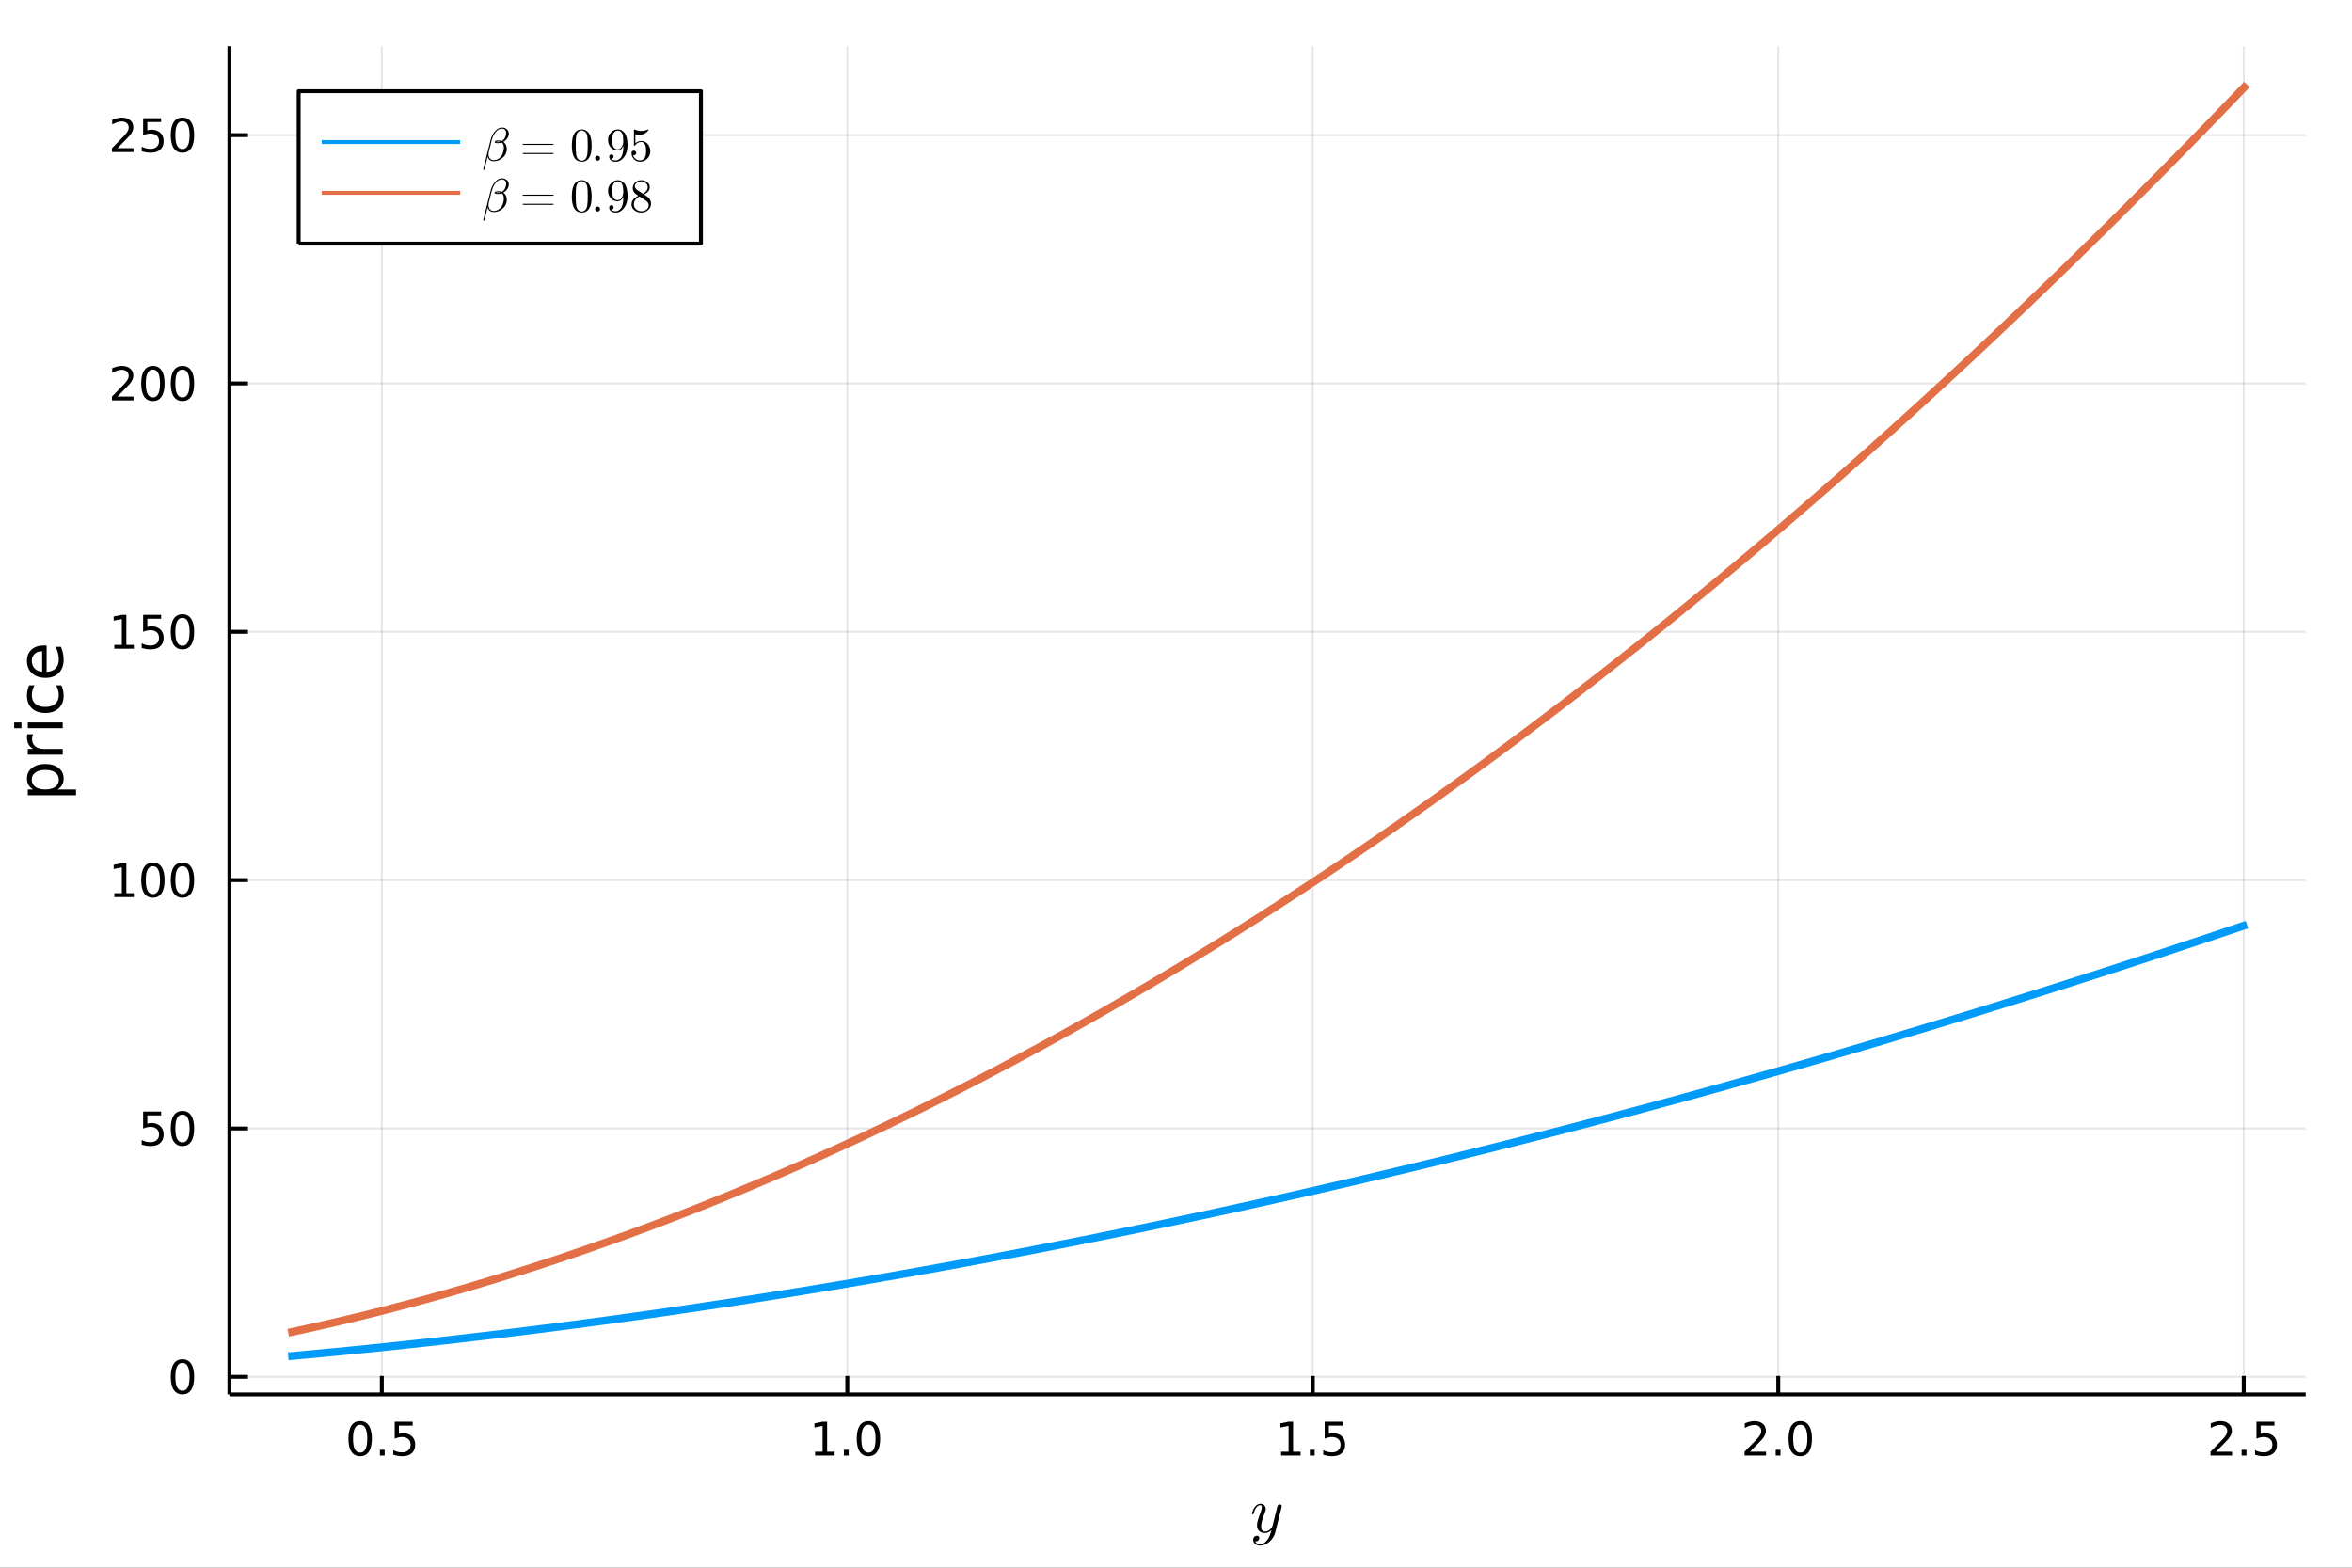 <?xml version="1.0" encoding="utf-8"?>
<svg xmlns="http://www.w3.org/2000/svg" xmlns:xlink="http://www.w3.org/1999/xlink" width="600" height="400" viewBox="0 0 2400 1600">
<rect x="0" y="0" width="2400" height="1600" fill="#333333" stroke="none"/>
<defs>
  <clipPath id="clip450">
    <rect x="0" y="0" width="2400" height="1600"/>
  </clipPath>
</defs>
<path clip-path="url(#clip450)" d="
M0 1600 L2400 1600 L2400 0 L0 0  Z
  " fill="#ffffff" fill-rule="evenodd" fill-opacity="1"/>
<defs>
  <clipPath id="clip451">
    <rect x="480" y="0" width="1681" height="1600"/>
  </clipPath>
</defs>
<defs>
  <clipPath id="clip452">
    <rect x="205" y="47" width="2149" height="1377"/>
  </clipPath>
</defs>
<path clip-path="url(#clip450)" d="
M234.125 1423.18 L2352.76 1423.18 L2352.76 47.244 L234.125 47.244  Z
  " fill="#ffffff" fill-rule="evenodd" fill-opacity="1"/>
<defs>
  <clipPath id="clip453">
    <rect x="234" y="47" width="2120" height="1377"/>
  </clipPath>
</defs>
<polyline clip-path="url(#clip453)" style="stroke:#000000; stroke-linecap:butt; stroke-linejoin:round; stroke-width:2; stroke-opacity:0.1; fill:none" points="
  389.604,1423.18 389.604,47.244 
  "/>
<polyline clip-path="url(#clip453)" style="stroke:#000000; stroke-linecap:butt; stroke-linejoin:round; stroke-width:2; stroke-opacity:0.1; fill:none" points="
  864.587,1423.18 864.587,47.244 
  "/>
<polyline clip-path="url(#clip453)" style="stroke:#000000; stroke-linecap:butt; stroke-linejoin:round; stroke-width:2; stroke-opacity:0.1; fill:none" points="
  1339.57,1423.18 1339.57,47.244 
  "/>
<polyline clip-path="url(#clip453)" style="stroke:#000000; stroke-linecap:butt; stroke-linejoin:round; stroke-width:2; stroke-opacity:0.1; fill:none" points="
  1814.55,1423.18 1814.55,47.244 
  "/>
<polyline clip-path="url(#clip453)" style="stroke:#000000; stroke-linecap:butt; stroke-linejoin:round; stroke-width:2; stroke-opacity:0.1; fill:none" points="
  2289.53,1423.18 2289.53,47.244 
  "/>
<polyline clip-path="url(#clip450)" style="stroke:#000000; stroke-linecap:butt; stroke-linejoin:round; stroke-width:4; stroke-opacity:1; fill:none" points="
  234.125,1423.18 2352.76,1423.18 
  "/>
<polyline clip-path="url(#clip450)" style="stroke:#000000; stroke-linecap:butt; stroke-linejoin:round; stroke-width:4; stroke-opacity:1; fill:none" points="
  389.604,1423.18 389.604,1404.28 
  "/>
<polyline clip-path="url(#clip450)" style="stroke:#000000; stroke-linecap:butt; stroke-linejoin:round; stroke-width:4; stroke-opacity:1; fill:none" points="
  864.587,1423.18 864.587,1404.28 
  "/>
<polyline clip-path="url(#clip450)" style="stroke:#000000; stroke-linecap:butt; stroke-linejoin:round; stroke-width:4; stroke-opacity:1; fill:none" points="
  1339.57,1423.18 1339.57,1404.28 
  "/>
<polyline clip-path="url(#clip450)" style="stroke:#000000; stroke-linecap:butt; stroke-linejoin:round; stroke-width:4; stroke-opacity:1; fill:none" points="
  1814.55,1423.18 1814.55,1404.28 
  "/>
<polyline clip-path="url(#clip450)" style="stroke:#000000; stroke-linecap:butt; stroke-linejoin:round; stroke-width:4; stroke-opacity:1; fill:none" points="
  2289.53,1423.18 2289.53,1404.28 
  "/>
<path clip-path="url(#clip450)" d="M367.486 1454.1 Q363.875 1454.1 362.046 1457.66 Q360.241 1461.2 360.241 1468.33 Q360.241 1475.44 362.046 1479.01 Q363.875 1482.55 367.486 1482.55 Q371.121 1482.55 372.926 1479.01 Q374.755 1475.44 374.755 1468.33 Q374.755 1461.2 372.926 1457.66 Q371.121 1454.1 367.486 1454.1 M367.486 1450.39 Q373.296 1450.39 376.352 1455 Q379.431 1459.58 379.431 1468.33 Q379.431 1477.06 376.352 1481.67 Q373.296 1486.25 367.486 1486.25 Q361.676 1486.25 358.597 1481.67 Q355.542 1477.06 355.542 1468.33 Q355.542 1459.58 358.597 1455 Q361.676 1450.39 367.486 1450.39 Z" fill="#000000" fill-rule="evenodd" fill-opacity="1" /><path clip-path="url(#clip450)" d="M387.648 1479.7 L392.532 1479.7 L392.532 1485.58 L387.648 1485.58 L387.648 1479.7 Z" fill="#000000" fill-rule="evenodd" fill-opacity="1" /><path clip-path="url(#clip450)" d="M402.764 1451.02 L421.12 1451.02 L421.12 1454.96 L407.046 1454.96 L407.046 1463.43 Q408.065 1463.08 409.083 1462.92 Q410.102 1462.73 411.12 1462.73 Q416.907 1462.73 420.287 1465.9 Q423.667 1469.08 423.667 1474.49 Q423.667 1480.07 420.194 1483.17 Q416.722 1486.25 410.403 1486.25 Q408.227 1486.25 405.958 1485.88 Q403.713 1485.51 401.306 1484.77 L401.306 1480.07 Q403.389 1481.2 405.611 1481.76 Q407.833 1482.32 410.31 1482.32 Q414.315 1482.32 416.653 1480.21 Q418.991 1478.1 418.991 1474.49 Q418.991 1470.88 416.653 1468.77 Q414.315 1466.67 410.31 1466.67 Q408.435 1466.67 406.56 1467.08 Q404.708 1467.5 402.764 1468.38 L402.764 1451.02 Z" fill="#000000" fill-rule="evenodd" fill-opacity="1" /><path clip-path="url(#clip450)" d="M831.74 1481.64 L839.378 1481.64 L839.378 1455.28 L831.068 1456.95 L831.068 1452.69 L839.332 1451.02 L844.008 1451.02 L844.008 1481.64 L851.647 1481.64 L851.647 1485.58 L831.74 1485.58 L831.74 1481.64 Z" fill="#000000" fill-rule="evenodd" fill-opacity="1" /><path clip-path="url(#clip450)" d="M861.091 1479.7 L865.975 1479.7 L865.975 1485.58 L861.091 1485.58 L861.091 1479.7 Z" fill="#000000" fill-rule="evenodd" fill-opacity="1" /><path clip-path="url(#clip450)" d="M886.161 1454.1 Q882.549 1454.1 880.721 1457.66 Q878.915 1461.2 878.915 1468.33 Q878.915 1475.44 880.721 1479.01 Q882.549 1482.55 886.161 1482.55 Q889.795 1482.55 891.6 1479.01 Q893.429 1475.44 893.429 1468.33 Q893.429 1461.2 891.6 1457.66 Q889.795 1454.1 886.161 1454.1 M886.161 1450.39 Q891.971 1450.39 895.026 1455 Q898.105 1459.58 898.105 1468.33 Q898.105 1477.06 895.026 1481.67 Q891.971 1486.25 886.161 1486.25 Q880.35 1486.25 877.272 1481.67 Q874.216 1477.06 874.216 1468.33 Q874.216 1459.58 877.272 1455 Q880.35 1450.39 886.161 1450.39 Z" fill="#000000" fill-rule="evenodd" fill-opacity="1" /><path clip-path="url(#clip450)" d="M1307.22 1481.64 L1314.86 1481.64 L1314.86 1455.28 L1306.55 1456.95 L1306.55 1452.69 L1314.81 1451.02 L1319.49 1451.02 L1319.49 1481.64 L1327.13 1481.64 L1327.13 1485.58 L1307.22 1485.58 L1307.22 1481.64 Z" fill="#000000" fill-rule="evenodd" fill-opacity="1" /><path clip-path="url(#clip450)" d="M1336.57 1479.7 L1341.46 1479.7 L1341.46 1485.58 L1336.57 1485.58 L1336.57 1479.7 Z" fill="#000000" fill-rule="evenodd" fill-opacity="1" /><path clip-path="url(#clip450)" d="M1351.69 1451.02 L1370.04 1451.02 L1370.04 1454.96 L1355.97 1454.96 L1355.97 1463.43 Q1356.99 1463.08 1358.01 1462.92 Q1359.02 1462.73 1360.04 1462.73 Q1365.83 1462.73 1369.21 1465.9 Q1372.59 1469.08 1372.59 1474.49 Q1372.59 1480.07 1369.12 1483.17 Q1365.65 1486.25 1359.33 1486.25 Q1357.15 1486.25 1354.88 1485.88 Q1352.64 1485.51 1350.23 1484.77 L1350.23 1480.07 Q1352.31 1481.2 1354.53 1481.76 Q1356.76 1482.32 1359.23 1482.32 Q1363.24 1482.32 1365.58 1480.21 Q1367.91 1478.1 1367.91 1474.49 Q1367.91 1470.88 1365.58 1468.77 Q1363.24 1466.67 1359.23 1466.67 Q1357.36 1466.67 1355.48 1467.08 Q1353.63 1467.5 1351.69 1468.38 L1351.69 1451.02 Z" fill="#000000" fill-rule="evenodd" fill-opacity="1" /><path clip-path="url(#clip450)" d="M1785.79 1481.64 L1802.11 1481.64 L1802.11 1485.58 L1780.16 1485.58 L1780.16 1481.64 Q1782.83 1478.89 1787.41 1474.26 Q1792.02 1469.61 1793.2 1468.27 Q1795.44 1465.74 1796.32 1464.01 Q1797.22 1462.25 1797.22 1460.56 Q1797.22 1457.8 1795.28 1456.07 Q1793.36 1454.33 1790.26 1454.33 Q1788.06 1454.33 1785.6 1455.09 Q1783.17 1455.86 1780.4 1457.41 L1780.4 1452.69 Q1783.22 1451.55 1785.67 1450.97 Q1788.13 1450.39 1790.16 1450.39 Q1795.54 1450.39 1798.73 1453.08 Q1801.92 1455.77 1801.92 1460.26 Q1801.92 1462.39 1801.11 1464.31 Q1800.33 1466.2 1798.22 1468.8 Q1797.64 1469.47 1794.54 1472.69 Q1791.44 1475.88 1785.79 1481.64 Z" fill="#000000" fill-rule="evenodd" fill-opacity="1" /><path clip-path="url(#clip450)" d="M1811.92 1479.7 L1816.81 1479.7 L1816.81 1485.58 L1811.92 1485.58 L1811.92 1479.7 Z" fill="#000000" fill-rule="evenodd" fill-opacity="1" /><path clip-path="url(#clip450)" d="M1836.99 1454.1 Q1833.38 1454.1 1831.55 1457.66 Q1829.75 1461.2 1829.75 1468.33 Q1829.75 1475.44 1831.55 1479.01 Q1833.38 1482.55 1836.99 1482.55 Q1840.63 1482.55 1842.43 1479.01 Q1844.26 1475.44 1844.26 1468.33 Q1844.26 1461.2 1842.43 1457.66 Q1840.63 1454.1 1836.99 1454.1 M1836.99 1450.39 Q1842.8 1450.39 1845.86 1455 Q1848.94 1459.58 1848.94 1468.33 Q1848.94 1477.06 1845.86 1481.67 Q1842.8 1486.25 1836.99 1486.25 Q1831.18 1486.25 1828.1 1481.67 Q1825.05 1477.06 1825.05 1468.33 Q1825.05 1459.58 1828.1 1455 Q1831.18 1450.39 1836.99 1450.39 Z" fill="#000000" fill-rule="evenodd" fill-opacity="1" /><path clip-path="url(#clip450)" d="M2261.27 1481.64 L2277.59 1481.64 L2277.59 1485.58 L2255.64 1485.58 L2255.64 1481.64 Q2258.31 1478.89 2262.89 1474.26 Q2267.5 1469.61 2268.68 1468.27 Q2270.92 1465.74 2271.8 1464.01 Q2272.7 1462.25 2272.7 1460.56 Q2272.7 1457.8 2270.76 1456.07 Q2268.84 1454.33 2265.74 1454.33 Q2263.54 1454.33 2261.08 1455.09 Q2258.65 1455.86 2255.88 1457.41 L2255.88 1452.69 Q2258.7 1451.55 2261.15 1450.97 Q2263.61 1450.39 2265.64 1450.39 Q2271.02 1450.39 2274.21 1453.08 Q2277.4 1455.77 2277.4 1460.26 Q2277.4 1462.39 2276.59 1464.31 Q2275.81 1466.2 2273.7 1468.8 Q2273.12 1469.47 2270.02 1472.69 Q2266.92 1475.88 2261.27 1481.64 Z" fill="#000000" fill-rule="evenodd" fill-opacity="1" /><path clip-path="url(#clip450)" d="M2287.4 1479.7 L2292.29 1479.7 L2292.29 1485.58 L2287.4 1485.58 L2287.4 1479.7 Z" fill="#000000" fill-rule="evenodd" fill-opacity="1" /><path clip-path="url(#clip450)" d="M2302.52 1451.02 L2320.88 1451.02 L2320.88 1454.96 L2306.8 1454.96 L2306.8 1463.43 Q2307.82 1463.08 2308.84 1462.92 Q2309.86 1462.73 2310.88 1462.73 Q2316.66 1462.73 2320.04 1465.9 Q2323.42 1469.08 2323.42 1474.49 Q2323.42 1480.07 2319.95 1483.17 Q2316.48 1486.25 2310.16 1486.25 Q2307.98 1486.25 2305.71 1485.88 Q2303.47 1485.51 2301.06 1484.77 L2301.06 1480.07 Q2303.14 1481.2 2305.37 1481.76 Q2307.59 1482.32 2310.07 1482.32 Q2314.07 1482.32 2316.41 1480.21 Q2318.75 1478.1 2318.75 1474.49 Q2318.75 1470.88 2316.41 1468.77 Q2314.07 1466.67 2310.07 1466.67 Q2308.19 1466.67 2306.32 1467.08 Q2304.46 1467.5 2302.52 1468.38 L2302.52 1451.02 Z" fill="#000000" fill-rule="evenodd" fill-opacity="1" /><path clip-path="url(#clip450)" d="M1307.88 1537.27 Q1307.88 1537.72 1307.59 1538.79 L1301.28 1563.97 Q1299.89 1569.57 1295.38 1573.5 Q1290.91 1577.43 1285.82 1577.43 Q1282.76 1577.43 1280.79 1575.79 Q1278.83 1574.18 1278.83 1571.7 Q1278.83 1569.51 1279.99 1568.45 Q1281.15 1567.42 1282.53 1567.42 Q1282.98 1567.42 1283.47 1567.55 Q1283.95 1567.67 1284.46 1568.22 Q1284.98 1568.77 1284.98 1569.7 Q1284.98 1571.22 1283.66 1572.41 Q1283.02 1572.96 1282.4 1573.08 Q1281.82 1573.21 1280.83 1573.21 Q1281.21 1574.12 1281.92 1574.73 Q1282.63 1575.34 1283.43 1575.56 Q1284.24 1575.82 1284.75 1575.89 Q1285.3 1575.98 1285.82 1575.98 Q1289.94 1575.98 1293.1 1571.83 Q1294.03 1570.57 1294.71 1569.32 Q1295.41 1568.09 1295.93 1566.58 Q1296.45 1565.1 1296.67 1564.29 Q1296.93 1563.49 1297.38 1561.65 Q1294.38 1564.65 1290.71 1564.65 Q1289.17 1564.65 1287.78 1564.23 Q1286.43 1563.81 1285.24 1562.94 Q1284.05 1562.04 1283.34 1560.46 Q1282.66 1558.88 1282.66 1556.79 Q1282.66 1554.57 1283.53 1551.54 Q1284.4 1548.51 1286.49 1542.94 Q1287.62 1539.82 1287.62 1538.3 Q1287.62 1537.56 1287.46 1537.11 Q1287.3 1536.63 1286.98 1536.47 Q1286.65 1536.27 1286.46 1536.24 Q1286.3 1536.21 1285.98 1536.21 Q1284.08 1536.21 1282.31 1538.14 Q1280.54 1540.07 1279.31 1544.39 Q1279.05 1545.19 1278.89 1545.39 Q1278.73 1545.58 1278.25 1545.58 Q1277.44 1545.55 1277.44 1544.9 Q1277.44 1544.65 1277.73 1543.65 Q1278.02 1542.62 1278.7 1541.1 Q1279.41 1539.56 1280.37 1538.17 Q1281.34 1536.76 1282.85 1535.76 Q1284.4 1534.76 1286.17 1534.76 Q1288.59 1534.76 1290.07 1536.34 Q1291.58 1537.88 1291.58 1540.17 Q1291.58 1541.1 1291.32 1541.94 Q1291.1 1542.75 1290.26 1544.9 Q1286.88 1553.6 1286.88 1557.85 Q1286.88 1558.88 1287.04 1559.75 Q1287.23 1560.59 1287.65 1561.43 Q1288.07 1562.23 1288.91 1562.71 Q1289.78 1563.17 1290.97 1563.17 Q1292.48 1563.17 1293.9 1562.46 Q1295.35 1561.72 1296.25 1560.72 Q1297.19 1559.72 1297.73 1558.88 Q1298.31 1558.01 1298.44 1557.56 L1301.4 1545.71 L1302.73 1540.43 Q1303.34 1537.56 1303.63 1536.85 Q1304.01 1536.18 1304.69 1535.82 Q1305.37 1535.47 1305.95 1535.47 Q1306.75 1535.47 1307.3 1535.95 Q1307.88 1536.43 1307.88 1537.27 Z" fill="#000000" fill-rule="evenodd" fill-opacity="1" /><polyline clip-path="url(#clip453)" style="stroke:#000000; stroke-linecap:butt; stroke-linejoin:round; stroke-width:2; stroke-opacity:0.1; fill:none" points="
  234.125,1405.18 2352.76,1405.18 
  "/>
<polyline clip-path="url(#clip453)" style="stroke:#000000; stroke-linecap:butt; stroke-linejoin:round; stroke-width:2; stroke-opacity:0.1; fill:none" points="
  234.125,1151.73 2352.76,1151.73 
  "/>
<polyline clip-path="url(#clip453)" style="stroke:#000000; stroke-linecap:butt; stroke-linejoin:round; stroke-width:2; stroke-opacity:0.1; fill:none" points="
  234.125,898.274 2352.76,898.274 
  "/>
<polyline clip-path="url(#clip453)" style="stroke:#000000; stroke-linecap:butt; stroke-linejoin:round; stroke-width:2; stroke-opacity:0.1; fill:none" points="
  234.125,644.822 2352.76,644.822 
  "/>
<polyline clip-path="url(#clip453)" style="stroke:#000000; stroke-linecap:butt; stroke-linejoin:round; stroke-width:2; stroke-opacity:0.1; fill:none" points="
  234.125,391.37 2352.76,391.37 
  "/>
<polyline clip-path="url(#clip453)" style="stroke:#000000; stroke-linecap:butt; stroke-linejoin:round; stroke-width:2; stroke-opacity:0.1; fill:none" points="
  234.125,137.918 2352.76,137.918 
  "/>
<polyline clip-path="url(#clip450)" style="stroke:#000000; stroke-linecap:butt; stroke-linejoin:round; stroke-width:4; stroke-opacity:1; fill:none" points="
  234.125,1423.18 234.125,47.244 
  "/>
<polyline clip-path="url(#clip450)" style="stroke:#000000; stroke-linecap:butt; stroke-linejoin:round; stroke-width:4; stroke-opacity:1; fill:none" points="
  234.125,1405.18 253.023,1405.18 
  "/>
<polyline clip-path="url(#clip450)" style="stroke:#000000; stroke-linecap:butt; stroke-linejoin:round; stroke-width:4; stroke-opacity:1; fill:none" points="
  234.125,1151.73 253.023,1151.73 
  "/>
<polyline clip-path="url(#clip450)" style="stroke:#000000; stroke-linecap:butt; stroke-linejoin:round; stroke-width:4; stroke-opacity:1; fill:none" points="
  234.125,898.274 253.023,898.274 
  "/>
<polyline clip-path="url(#clip450)" style="stroke:#000000; stroke-linecap:butt; stroke-linejoin:round; stroke-width:4; stroke-opacity:1; fill:none" points="
  234.125,644.822 253.023,644.822 
  "/>
<polyline clip-path="url(#clip450)" style="stroke:#000000; stroke-linecap:butt; stroke-linejoin:round; stroke-width:4; stroke-opacity:1; fill:none" points="
  234.125,391.37 253.023,391.37 
  "/>
<polyline clip-path="url(#clip450)" style="stroke:#000000; stroke-linecap:butt; stroke-linejoin:round; stroke-width:4; stroke-opacity:1; fill:none" points="
  234.125,137.918 253.023,137.918 
  "/>
<path clip-path="url(#clip450)" d="M186.181 1390.98 Q182.57 1390.98 180.741 1394.54 Q178.936 1398.08 178.936 1405.21 Q178.936 1412.32 180.741 1415.88 Q182.57 1419.43 186.181 1419.43 Q189.815 1419.43 191.621 1415.88 Q193.45 1412.32 193.45 1405.21 Q193.45 1398.08 191.621 1394.54 Q189.815 1390.98 186.181 1390.98 M186.181 1387.27 Q191.991 1387.27 195.047 1391.88 Q198.125 1396.46 198.125 1405.21 Q198.125 1413.94 195.047 1418.55 Q191.991 1423.13 186.181 1423.13 Q180.371 1423.13 177.292 1418.55 Q174.237 1413.94 174.237 1405.21 Q174.237 1396.46 177.292 1391.88 Q180.371 1387.27 186.181 1387.27 Z" fill="#000000" fill-rule="evenodd" fill-opacity="1" /><path clip-path="url(#clip450)" d="M146.066 1134.45 L164.422 1134.45 L164.422 1138.38 L150.348 1138.38 L150.348 1146.85 Q151.366 1146.51 152.385 1146.34 Q153.403 1146.16 154.422 1146.16 Q160.209 1146.16 163.589 1149.33 Q166.968 1152.5 166.968 1157.92 Q166.968 1163.5 163.496 1166.6 Q160.024 1169.68 153.704 1169.68 Q151.528 1169.68 149.26 1169.31 Q147.015 1168.94 144.607 1168.2 L144.607 1163.5 Q146.691 1164.63 148.913 1165.19 Q151.135 1165.74 153.612 1165.74 Q157.616 1165.74 159.954 1163.64 Q162.292 1161.53 162.292 1157.92 Q162.292 1154.31 159.954 1152.2 Q157.616 1150.09 153.612 1150.09 Q151.737 1150.09 149.862 1150.51 Q148.01 1150.93 146.066 1151.81 L146.066 1134.45 Z" fill="#000000" fill-rule="evenodd" fill-opacity="1" /><path clip-path="url(#clip450)" d="M186.181 1137.52 Q182.57 1137.52 180.741 1141.09 Q178.936 1144.63 178.936 1151.76 Q178.936 1158.87 180.741 1162.43 Q182.57 1165.97 186.181 1165.97 Q189.815 1165.97 191.621 1162.43 Q193.45 1158.87 193.45 1151.76 Q193.45 1144.63 191.621 1141.09 Q189.815 1137.52 186.181 1137.52 M186.181 1133.82 Q191.991 1133.82 195.047 1138.43 Q198.125 1143.01 198.125 1151.76 Q198.125 1160.49 195.047 1165.09 Q191.991 1169.68 186.181 1169.68 Q180.371 1169.68 177.292 1165.09 Q174.237 1160.49 174.237 1151.76 Q174.237 1143.01 177.292 1138.43 Q180.371 1133.82 186.181 1133.82 Z" fill="#000000" fill-rule="evenodd" fill-opacity="1" /><path clip-path="url(#clip450)" d="M116.668 911.619 L124.306 911.619 L124.306 885.253 L115.996 886.92 L115.996 882.661 L124.26 880.994 L128.936 880.994 L128.936 911.619 L136.575 911.619 L136.575 915.554 L116.668 915.554 L116.668 911.619 Z" fill="#000000" fill-rule="evenodd" fill-opacity="1" /><path clip-path="url(#clip450)" d="M156.019 884.073 Q152.408 884.073 150.579 887.637 Q148.774 891.179 148.774 898.309 Q148.774 905.415 150.579 908.98 Q152.408 912.521 156.019 912.521 Q159.653 912.521 161.459 908.98 Q163.288 905.415 163.288 898.309 Q163.288 891.179 161.459 887.637 Q159.653 884.073 156.019 884.073 M156.019 880.369 Q161.829 880.369 164.885 884.975 Q167.964 889.559 167.964 898.309 Q167.964 907.035 164.885 911.642 Q161.829 916.225 156.019 916.225 Q150.209 916.225 147.13 911.642 Q144.075 907.035 144.075 898.309 Q144.075 889.559 147.13 884.975 Q150.209 880.369 156.019 880.369 Z" fill="#000000" fill-rule="evenodd" fill-opacity="1" /><path clip-path="url(#clip450)" d="M186.181 884.073 Q182.57 884.073 180.741 887.637 Q178.936 891.179 178.936 898.309 Q178.936 905.415 180.741 908.98 Q182.57 912.521 186.181 912.521 Q189.815 912.521 191.621 908.98 Q193.45 905.415 193.45 898.309 Q193.45 891.179 191.621 887.637 Q189.815 884.073 186.181 884.073 M186.181 880.369 Q191.991 880.369 195.047 884.975 Q198.125 889.559 198.125 898.309 Q198.125 907.035 195.047 911.642 Q191.991 916.225 186.181 916.225 Q180.371 916.225 177.292 911.642 Q174.237 907.035 174.237 898.309 Q174.237 889.559 177.292 884.975 Q180.371 880.369 186.181 880.369 Z" fill="#000000" fill-rule="evenodd" fill-opacity="1" /><path clip-path="url(#clip450)" d="M116.668 658.167 L124.306 658.167 L124.306 631.801 L115.996 633.468 L115.996 629.209 L124.26 627.542 L128.936 627.542 L128.936 658.167 L136.575 658.167 L136.575 662.102 L116.668 662.102 L116.668 658.167 Z" fill="#000000" fill-rule="evenodd" fill-opacity="1" /><path clip-path="url(#clip450)" d="M146.066 627.542 L164.422 627.542 L164.422 631.477 L150.348 631.477 L150.348 639.949 Q151.366 639.602 152.385 639.44 Q153.403 639.255 154.422 639.255 Q160.209 639.255 163.589 642.426 Q166.968 645.597 166.968 651.014 Q166.968 656.593 163.496 659.694 Q160.024 662.773 153.704 662.773 Q151.528 662.773 149.26 662.403 Q147.015 662.032 144.607 661.292 L144.607 656.593 Q146.691 657.727 148.913 658.282 Q151.135 658.838 153.612 658.838 Q157.616 658.838 159.954 656.732 Q162.292 654.625 162.292 651.014 Q162.292 647.403 159.954 645.296 Q157.616 643.19 153.612 643.19 Q151.737 643.19 149.862 643.607 Q148.01 644.023 146.066 644.903 L146.066 627.542 Z" fill="#000000" fill-rule="evenodd" fill-opacity="1" /><path clip-path="url(#clip450)" d="M186.181 630.621 Q182.57 630.621 180.741 634.185 Q178.936 637.727 178.936 644.857 Q178.936 651.963 180.741 655.528 Q182.57 659.069 186.181 659.069 Q189.815 659.069 191.621 655.528 Q193.45 651.963 193.45 644.857 Q193.45 637.727 191.621 634.185 Q189.815 630.621 186.181 630.621 M186.181 626.917 Q191.991 626.917 195.047 631.523 Q198.125 636.107 198.125 644.857 Q198.125 653.583 195.047 658.19 Q191.991 662.773 186.181 662.773 Q180.371 662.773 177.292 658.19 Q174.237 653.583 174.237 644.857 Q174.237 636.107 177.292 631.523 Q180.371 626.917 186.181 626.917 Z" fill="#000000" fill-rule="evenodd" fill-opacity="1" /><path clip-path="url(#clip450)" d="M119.885 404.715 L136.204 404.715 L136.204 408.65 L114.26 408.65 L114.26 404.715 Q116.922 401.96 121.505 397.331 Q126.112 392.678 127.292 391.335 Q129.538 388.812 130.417 387.076 Q131.32 385.317 131.32 383.627 Q131.32 380.872 129.376 379.136 Q127.455 377.4 124.353 377.4 Q122.154 377.4 119.7 378.164 Q117.269 378.928 114.492 380.479 L114.492 375.757 Q117.316 374.622 119.769 374.044 Q122.223 373.465 124.26 373.465 Q129.63 373.465 132.825 376.15 Q136.019 378.835 136.019 383.326 Q136.019 385.456 135.209 387.377 Q134.422 389.275 132.316 391.868 Q131.737 392.539 128.635 395.756 Q125.533 398.951 119.885 404.715 Z" fill="#000000" fill-rule="evenodd" fill-opacity="1" /><path clip-path="url(#clip450)" d="M156.019 377.169 Q152.408 377.169 150.579 380.733 Q148.774 384.275 148.774 391.405 Q148.774 398.511 150.579 402.076 Q152.408 405.618 156.019 405.618 Q159.653 405.618 161.459 402.076 Q163.288 398.511 163.288 391.405 Q163.288 384.275 161.459 380.733 Q159.653 377.169 156.019 377.169 M156.019 373.465 Q161.829 373.465 164.885 378.071 Q167.964 382.655 167.964 391.405 Q167.964 400.131 164.885 404.738 Q161.829 409.321 156.019 409.321 Q150.209 409.321 147.13 404.738 Q144.075 400.131 144.075 391.405 Q144.075 382.655 147.13 378.071 Q150.209 373.465 156.019 373.465 Z" fill="#000000" fill-rule="evenodd" fill-opacity="1" /><path clip-path="url(#clip450)" d="M186.181 377.169 Q182.57 377.169 180.741 380.733 Q178.936 384.275 178.936 391.405 Q178.936 398.511 180.741 402.076 Q182.57 405.618 186.181 405.618 Q189.815 405.618 191.621 402.076 Q193.45 398.511 193.45 391.405 Q193.45 384.275 191.621 380.733 Q189.815 377.169 186.181 377.169 M186.181 373.465 Q191.991 373.465 195.047 378.071 Q198.125 382.655 198.125 391.405 Q198.125 400.131 195.047 404.738 Q191.991 409.321 186.181 409.321 Q180.371 409.321 177.292 404.738 Q174.237 400.131 174.237 391.405 Q174.237 382.655 177.292 378.071 Q180.371 373.465 186.181 373.465 Z" fill="#000000" fill-rule="evenodd" fill-opacity="1" /><path clip-path="url(#clip450)" d="M119.885 151.263 L136.204 151.263 L136.204 155.198 L114.26 155.198 L114.26 151.263 Q116.922 148.508 121.505 143.879 Q126.112 139.226 127.292 137.883 Q129.538 135.36 130.417 133.624 Q131.32 131.865 131.32 130.175 Q131.32 127.42 129.376 125.684 Q127.455 123.948 124.353 123.948 Q122.154 123.948 119.7 124.712 Q117.269 125.476 114.492 127.027 L114.492 122.305 Q117.316 121.17 119.769 120.592 Q122.223 120.013 124.26 120.013 Q129.63 120.013 132.825 122.698 Q136.019 125.383 136.019 129.874 Q136.019 132.004 135.209 133.925 Q134.422 135.823 132.316 138.416 Q131.737 139.087 128.635 142.305 Q125.533 145.499 119.885 151.263 Z" fill="#000000" fill-rule="evenodd" fill-opacity="1" /><path clip-path="url(#clip450)" d="M146.066 120.638 L164.422 120.638 L164.422 124.573 L150.348 124.573 L150.348 133.045 Q151.366 132.698 152.385 132.536 Q153.403 132.351 154.422 132.351 Q160.209 132.351 163.589 135.522 Q166.968 138.693 166.968 144.11 Q166.968 149.689 163.496 152.791 Q160.024 155.869 153.704 155.869 Q151.528 155.869 149.26 155.499 Q147.015 155.129 144.607 154.388 L144.607 149.689 Q146.691 150.823 148.913 151.379 Q151.135 151.934 153.612 151.934 Q157.616 151.934 159.954 149.828 Q162.292 147.721 162.292 144.11 Q162.292 140.499 159.954 138.393 Q157.616 136.286 153.612 136.286 Q151.737 136.286 149.862 136.703 Q148.01 137.119 146.066 137.999 L146.066 120.638 Z" fill="#000000" fill-rule="evenodd" fill-opacity="1" /><path clip-path="url(#clip450)" d="M186.181 123.717 Q182.57 123.717 180.741 127.281 Q178.936 130.823 178.936 137.953 Q178.936 145.059 180.741 148.624 Q182.57 152.166 186.181 152.166 Q189.815 152.166 191.621 148.624 Q193.45 145.059 193.45 137.953 Q193.45 130.823 191.621 127.281 Q189.815 123.717 186.181 123.717 M186.181 120.013 Q191.991 120.013 195.047 124.619 Q198.125 129.203 198.125 137.953 Q198.125 146.679 195.047 151.286 Q191.991 155.869 186.181 155.869 Q180.371 155.869 177.292 151.286 Q174.237 146.679 174.237 137.953 Q174.237 129.203 177.292 124.619 Q180.371 120.013 186.181 120.013 Z" fill="#000000" fill-rule="evenodd" fill-opacity="1" /><path clip-path="url(#clip450)" d="M58.657 805.744 L77.563 805.744 L77.563 811.632 L28.356 811.632 L28.356 805.744 L33.767 805.744 Q30.584 803.898 29.056 801.097 Q27.497 798.264 27.497 794.349 Q27.497 787.856 32.653 783.814 Q37.809 779.74 46.212 779.74 Q54.615 779.74 59.771 783.814 Q64.927 787.856 64.927 794.349 Q64.927 798.264 63.399 801.097 Q61.84 803.898 58.657 805.744 M46.212 785.819 Q39.751 785.819 36.09 788.493 Q32.398 791.135 32.398 795.782 Q32.398 800.429 36.09 803.102 Q39.751 805.744 46.212 805.744 Q52.673 805.744 56.365 803.102 Q60.026 800.429 60.026 795.782 Q60.026 791.135 56.365 788.493 Q52.673 785.819 46.212 785.819 Z" fill="#000000" fill-rule="evenodd" fill-opacity="1" /><path clip-path="url(#clip450)" d="M33.831 749.376 Q33.258 750.362 33.003 751.54 Q32.717 752.686 32.717 754.086 Q32.717 759.052 35.963 761.725 Q39.178 764.367 45.225 764.367 L64.004 764.367 L64.004 770.255 L28.356 770.255 L28.356 764.367 L33.894 764.367 Q30.648 762.521 29.088 759.561 Q27.497 756.601 27.497 752.368 Q27.497 751.763 27.592 751.031 Q27.656 750.299 27.815 749.407 L33.831 749.376 Z" fill="#000000" fill-rule="evenodd" fill-opacity="1" /><path clip-path="url(#clip450)" d="M28.356 743.233 L28.356 737.376 L64.004 737.376 L64.004 743.233 L28.356 743.233 M14.479 743.233 L14.479 737.376 L21.895 737.376 L21.895 743.233 L14.479 743.233 Z" fill="#000000" fill-rule="evenodd" fill-opacity="1" /><path clip-path="url(#clip450)" d="M29.725 699.469 L35.199 699.469 Q33.831 701.951 33.162 704.466 Q32.462 706.948 32.462 709.495 Q32.462 715.192 36.09 718.343 Q39.687 721.494 46.212 721.494 Q52.737 721.494 56.365 718.343 Q59.962 715.192 59.962 709.495 Q59.962 706.948 59.294 704.466 Q58.593 701.951 57.225 699.469 L62.636 699.469 Q63.781 701.919 64.354 704.561 Q64.927 707.171 64.927 710.131 Q64.927 718.184 59.866 722.926 Q54.806 727.669 46.212 727.669 Q37.491 727.669 32.494 722.894 Q27.497 718.088 27.497 709.749 Q27.497 707.044 28.07 704.466 Q28.611 701.887 29.725 699.469 Z" fill="#000000" fill-rule="evenodd" fill-opacity="1" /><path clip-path="url(#clip450)" d="M44.716 658.792 L47.581 658.792 L47.581 685.719 Q53.628 685.337 56.811 682.09 Q59.962 678.812 59.962 672.987 Q59.962 669.613 59.134 666.462 Q58.307 663.279 56.652 660.16 L62.19 660.16 Q63.527 663.311 64.227 666.621 Q64.927 669.932 64.927 673.337 Q64.927 681.867 59.962 686.864 Q54.997 691.83 46.53 691.83 Q37.777 691.83 32.653 687.119 Q27.497 682.377 27.497 674.356 Q27.497 667.163 32.144 662.993 Q36.759 658.792 44.716 658.792 M42.997 664.648 Q38.191 664.712 35.327 667.354 Q32.462 669.963 32.462 674.292 Q32.462 679.194 35.231 682.154 Q38 685.082 43.029 685.528 L42.997 664.648 Z" fill="#000000" fill-rule="evenodd" fill-opacity="1" /><polyline clip-path="url(#clip453)" style="stroke:#009af9; stroke-linecap:butt; stroke-linejoin:round; stroke-width:8; stroke-opacity:1; fill:none" points="
  294.087,1384.24 314.276,1382.41 334.465,1380.52 354.654,1378.57 374.843,1376.56 395.032,1374.48 415.221,1372.35 435.409,1370.16 455.598,1367.91 475.787,1365.6 
  495.976,1363.23 516.165,1360.8 536.354,1358.32 556.543,1355.77 576.732,1353.17 596.921,1350.52 617.11,1347.81 637.299,1345.04 657.488,1342.21 677.677,1339.33 
  697.866,1336.39 718.055,1333.4 738.244,1330.36 758.433,1327.26 778.622,1324.1 798.811,1320.89 819,1317.63 839.189,1314.31 859.378,1310.94 879.567,1307.52 
  899.756,1304.04 919.945,1300.51 940.134,1296.93 960.323,1293.3 980.512,1289.61 1000.7,1285.87 1020.89,1282.08 1041.08,1278.24 1061.27,1274.34 1081.46,1270.4 
  1101.65,1266.4 1121.83,1262.35 1142.02,1258.25 1162.21,1254.1 1182.4,1249.89 1202.59,1245.64 1222.78,1241.34 1242.97,1236.98 1263.16,1232.58 1283.35,1228.12 
  1303.54,1223.62 1323.72,1219.06 1343.91,1214.46 1364.1,1209.8 1384.29,1205.1 1404.48,1200.35 1424.67,1195.54 1444.86,1190.69 1465.05,1185.79 1485.24,1180.84 
  1505.42,1175.84 1525.61,1170.79 1545.8,1165.69 1565.99,1160.54 1586.18,1155.35 1606.37,1150.1 1626.56,1144.81 1646.75,1139.47 1666.94,1134.08 1687.13,1128.64 
  1707.31,1123.16 1727.5,1117.63 1747.69,1112.04 1767.88,1106.41 1788.07,1100.74 1808.26,1095.01 1828.45,1089.24 1848.64,1083.42 1868.83,1077.55 1889.02,1071.64 
  1909.2,1065.68 1929.39,1059.67 1949.58,1053.61 1969.77,1047.51 1989.96,1041.36 2010.15,1035.17 2030.34,1028.93 2050.53,1022.64 2070.72,1016.31 2090.9,1009.93 
  2111.09,1003.5 2131.28,997.029 2151.47,990.512 2171.66,983.951 2191.85,977.344 2212.04,970.693 2232.23,963.997 2252.42,957.258 2272.61,950.474 2292.79,943.647 
  
  "/>
<polyline clip-path="url(#clip453)" style="stroke:#e26f46; stroke-linecap:butt; stroke-linejoin:round; stroke-width:8; stroke-opacity:1; fill:none" points="
  294.087,1360.2 314.276,1355.83 334.465,1351.28 354.654,1346.55 374.843,1341.64 395.032,1336.54 415.221,1331.25 435.409,1325.79 455.598,1320.14 475.787,1314.31 
  495.976,1308.3 516.165,1302.11 536.354,1295.74 556.543,1289.19 576.732,1282.47 596.921,1275.56 617.11,1268.47 637.299,1261.21 657.488,1253.77 677.677,1246.16 
  697.866,1238.37 718.055,1230.4 738.244,1222.26 758.433,1213.94 778.622,1205.45 798.811,1196.78 819,1187.94 839.189,1178.92 859.378,1169.73 879.567,1160.37 
  899.756,1150.84 919.945,1141.13 940.134,1131.25 960.323,1121.19 980.512,1110.97 1000.7,1100.57 1020.89,1090 1041.08,1079.26 1061.27,1068.35 1081.46,1057.27 
  1101.65,1046.02 1121.83,1034.6 1142.02,1023 1162.21,1011.24 1182.4,999.308 1202.59,987.206 1222.78,974.934 1242.97,962.492 1263.16,949.882 1283.35,937.103 
  1303.54,924.155 1323.72,911.038 1343.91,897.753 1364.1,884.3 1384.29,870.678 1404.48,856.889 1424.67,842.932 1444.86,828.807 1465.05,814.515 1485.24,800.055 
  1505.42,785.429 1525.61,770.635 1545.8,755.674 1565.99,740.547 1586.18,725.253 1606.37,709.793 1626.56,694.166 1646.75,678.373 1666.94,662.414 1687.13,646.289 
  1707.31,629.999 1727.5,613.542 1747.69,596.921 1767.88,580.133 1788.07,563.181 1808.26,546.063 1828.45,528.781 1848.64,511.334 1868.83,493.722 1889.02,475.945 
  1909.2,458.005 1929.39,439.9 1949.58,421.631 1969.77,403.198 1989.96,384.602 2010.15,365.842 2030.34,346.919 2050.53,327.833 2070.72,308.584 2090.9,289.173 
  2111.09,269.599 2131.28,249.863 2151.47,229.966 2171.66,209.907 2191.85,189.687 2212.04,169.306 2232.23,148.765 2252.42,128.065 2272.61,107.205 2292.79,86.186 
  
  "/>
<path clip-path="url(#clip450)" d="
M304.746 248.629 L715.226 248.629 L715.226 93.109 L304.746 93.109  Z
  " fill="#ffffff" fill-rule="evenodd" fill-opacity="1"/>
<polyline clip-path="url(#clip450)" style="stroke:#000000; stroke-linecap:butt; stroke-linejoin:round; stroke-width:4; stroke-opacity:1; fill:none" points="
  304.746,248.629 715.226,248.629 715.226,93.109 304.746,93.109 304.746,248.629 
  "/>
<polyline clip-path="url(#clip450)" style="stroke:#009af9; stroke-linecap:butt; stroke-linejoin:round; stroke-width:4; stroke-opacity:1; fill:none" points="
  328.287,144.949 469.529,144.949 
  "/>
<path clip-path="url(#clip450)" d="M519.185 136.48 Q519.185 137.089 518.928 138.26 Q518.108 141.563 515.039 143.835 Q514.524 144.256 513.611 144.795 Q514.712 145.521 515.672 146.856 Q517.101 149.058 517.101 152.032 Q517.101 153.414 516.726 155.101 Q515.672 159.012 511.971 161.823 Q508.247 164.563 503.82 164.563 Q501.431 164.563 499.791 163.299 Q498.175 162.01 497.543 159.855 L494.287 172.995 Q494.217 173.323 493.795 173.323 L493.561 173.323 Q493.069 173.323 493.069 172.761 L500.471 143.249 Q500.963 141.258 501.759 139.384 Q502.555 137.51 503.656 135.824 Q504.78 134.138 506.069 132.896 Q507.357 131.631 508.95 130.905 Q510.542 130.156 512.229 130.156 Q515.766 130.156 517.78 132.568 Q519.185 134.278 519.185 136.48 M516.492 135.637 Q516.492 134.184 515.906 133.177 Q514.712 131.257 512.182 131.257 Q510.659 131.257 509.207 131.959 Q507.778 132.639 506.631 133.81 Q505.483 134.981 504.499 136.574 Q503.516 138.166 502.789 139.9 Q502.087 141.609 501.618 143.483 L498.737 155.101 Q498.456 156.342 498.456 157.443 Q498.456 160.066 499.909 161.776 Q501.361 163.486 503.867 163.486 Q507.193 163.486 510.05 161.003 Q512.533 158.778 513.564 154.867 Q514.149 152.407 514.149 150.697 Q514.149 148.824 513.47 147.371 Q512.978 146.2 512.018 145.498 Q510.238 146.13 508.434 146.13 Q507.568 146.13 507.099 146.107 Q506.654 146.083 505.998 145.989 Q505.366 145.896 505.061 145.638 Q504.78 145.38 504.78 144.982 Q504.78 144.748 504.827 144.654 Q504.921 144.28 505.225 144.022 Q505.53 143.764 505.881 143.647 Q506.233 143.507 506.818 143.436 Q507.427 143.366 507.825 143.366 Q508.223 143.343 508.903 143.343 Q510.495 143.343 512.112 143.975 Q512.721 143.647 513.376 143.062 Q515.461 141.118 516.164 138.026 Q516.492 136.878 516.492 135.637 M510.589 144.701 Q509.605 144.444 508.856 144.444 Q506.115 144.444 505.975 144.889 Q505.975 144.935 506.069 144.982 Q506.162 145.006 506.373 145.029 Q506.607 145.029 506.795 145.053 Q507.006 145.076 507.357 145.076 Q507.708 145.076 507.896 145.076 Q508.106 145.076 508.481 145.076 Q509.418 145.076 510.589 144.701 Z" fill="#000000" fill-rule="evenodd" fill-opacity="1" /><path clip-path="url(#clip450)" d="M533.255 156.74 Q533.302 156.155 534.215 156.155 L563.61 156.155 Q564.992 156.155 565.016 156.693 Q565.016 157.279 563.704 157.256 L534.543 157.256 Q533.255 157.279 533.255 156.74 M533.255 147.371 Q533.255 146.786 534.262 146.809 L563.564 146.809 Q564.992 146.809 565.016 147.371 Q565.016 147.91 563.798 147.91 L534.215 147.91 Q533.255 147.91 533.255 147.371 Z" fill="#000000" fill-rule="evenodd" fill-opacity="1" /><path clip-path="url(#clip450)" d="M583.507 148.683 Q583.507 141.633 585.287 137.792 Q587.77 132.076 593.625 132.076 Q594.867 132.076 596.155 132.428 Q597.466 132.756 599.106 134.044 Q600.769 135.332 601.776 137.44 Q603.697 141.516 603.697 148.683 Q603.697 155.686 601.917 159.504 Q599.317 165.079 593.578 165.079 Q591.423 165.079 589.222 163.978 Q587.043 162.877 585.662 160.23 Q583.507 156.272 583.507 148.683 M587.489 148.097 Q587.489 155.335 588.004 158.216 Q588.589 161.331 590.182 162.69 Q591.798 164.025 593.578 164.025 Q595.499 164.025 597.092 162.596 Q598.708 161.144 599.2 158.029 Q599.738 154.96 599.715 148.097 Q599.715 141.422 599.247 138.752 Q598.614 135.637 596.928 134.395 Q595.265 133.13 593.578 133.13 Q592.946 133.13 592.267 133.318 Q591.611 133.505 590.651 134.044 Q589.69 134.583 588.941 135.918 Q588.215 137.253 587.863 139.267 Q587.489 141.867 587.489 148.097 Z" fill="#000000" fill-rule="evenodd" fill-opacity="1" /><path clip-path="url(#clip450)" d="M607.983 163.252 Q607.257 162.479 607.257 161.472 Q607.257 160.464 607.983 159.738 Q608.709 158.989 609.81 158.989 Q610.864 158.989 611.566 159.692 Q612.293 160.371 612.293 161.495 Q612.293 162.596 611.52 163.322 Q610.77 164.025 609.81 164.025 Q608.709 164.025 607.983 163.252 Z" fill="#000000" fill-rule="evenodd" fill-opacity="1" /><path clip-path="url(#clip450)" d="M620.454 142.874 Q620.454 140.321 621.203 138.588 Q621.953 136.831 623.522 135.098 Q626.403 132.076 630.572 132.076 Q632.352 132.076 633.922 132.826 Q635.514 133.576 637.013 135.285 Q638.536 136.972 639.449 140.321 Q640.363 143.647 640.363 148.238 Q640.363 155.663 636.756 160.371 Q633.172 165.079 628.324 165.079 Q625.255 165.079 623.452 163.697 Q621.648 162.291 621.648 159.902 Q621.648 158.661 622.351 158.146 Q623.054 157.607 623.85 157.607 Q624.717 157.607 625.396 158.192 Q626.075 158.755 626.075 159.809 Q626.075 160.675 625.513 161.355 Q624.974 162.01 623.569 162.01 Q624.951 163.744 628.277 163.744 Q629.471 163.744 630.666 163.205 Q631.86 162.643 633.149 161.308 Q634.46 159.949 635.257 157.115 Q636.053 154.281 636.053 150.299 L636.053 148.777 Q634.132 153.578 630.057 153.578 Q626.028 153.578 623.241 150.487 Q620.454 147.395 620.454 142.874 M624.763 142.921 Q624.763 147.676 625.63 149.432 Q627.106 152.454 630.104 152.454 Q633.032 152.454 634.484 149.854 Q635.959 147.231 635.959 143.835 Q635.959 139.127 635.186 137.065 Q633.758 133.271 630.572 133.271 Q627.41 133.271 625.771 136.293 Q624.763 138.073 624.763 142.921 Z" fill="#000000" fill-rule="evenodd" fill-opacity="1" /><path clip-path="url(#clip450)" d="M644.396 156.295 Q644.396 154.867 645.169 154.328 Q645.942 153.766 646.761 153.766 Q647.862 153.766 648.495 154.468 Q649.15 155.148 649.15 156.108 Q649.15 157.068 648.495 157.771 Q647.862 158.45 646.761 158.45 Q646.223 158.45 645.942 158.356 Q646.574 160.558 648.495 162.151 Q650.439 163.744 652.992 163.744 Q656.201 163.744 658.121 160.628 Q659.269 158.614 659.269 154.047 Q659.269 150.018 658.402 148.004 Q657.067 144.935 654.327 144.935 Q650.439 144.935 648.143 148.285 Q647.862 148.706 647.534 148.73 Q647.066 148.73 646.949 148.472 Q646.855 148.191 646.855 147.465 L646.855 133.271 Q646.855 132.123 647.324 132.123 Q647.511 132.123 647.909 132.264 Q650.931 133.599 654.28 133.622 Q657.723 133.622 660.815 132.217 Q661.049 132.076 661.19 132.076 Q661.658 132.076 661.681 132.615 Q661.681 132.803 661.283 133.365 Q660.909 133.903 660.089 134.63 Q659.269 135.332 658.215 136.011 Q657.161 136.691 655.615 137.159 Q654.093 137.604 652.406 137.604 Q650.392 137.604 648.331 136.972 L648.331 146.317 Q650.813 143.881 654.421 143.881 Q658.262 143.881 660.909 146.973 Q663.555 150.065 663.555 154.375 Q663.555 158.895 660.417 161.987 Q657.301 165.079 653.085 165.079 Q649.244 165.079 646.808 162.338 Q644.396 159.598 644.396 156.295 Z" fill="#000000" fill-rule="evenodd" fill-opacity="1" /><polyline clip-path="url(#clip450)" style="stroke:#e26f46; stroke-linecap:butt; stroke-linejoin:round; stroke-width:4; stroke-opacity:1; fill:none" points="
  328.287,196.789 469.529,196.789 
  "/>
<path clip-path="url(#clip450)" d="M519.185 188.32 Q519.185 188.929 518.928 190.1 Q518.108 193.403 515.039 195.675 Q514.524 196.096 513.611 196.635 Q514.712 197.361 515.672 198.696 Q517.101 200.898 517.101 203.872 Q517.101 205.254 516.726 206.941 Q515.672 210.852 511.971 213.663 Q508.247 216.403 503.82 216.403 Q501.431 216.403 499.791 215.139 Q498.175 213.85 497.543 211.695 L494.287 224.835 Q494.217 225.163 493.795 225.163 L493.561 225.163 Q493.069 225.163 493.069 224.601 L500.471 195.089 Q500.963 193.098 501.759 191.224 Q502.555 189.35 503.656 187.664 Q504.78 185.978 506.069 184.736 Q507.357 183.471 508.95 182.745 Q510.542 181.996 512.229 181.996 Q515.766 181.996 517.78 184.408 Q519.185 186.118 519.185 188.32 M516.492 187.477 Q516.492 186.024 515.906 185.017 Q514.712 183.097 512.182 183.097 Q510.659 183.097 509.207 183.799 Q507.778 184.479 506.631 185.65 Q505.483 186.821 504.499 188.414 Q503.516 190.006 502.789 191.74 Q502.087 193.449 501.618 195.323 L498.737 206.941 Q498.456 208.182 498.456 209.283 Q498.456 211.906 499.909 213.616 Q501.361 215.326 503.867 215.326 Q507.193 215.326 510.05 212.843 Q512.533 210.618 513.564 206.707 Q514.149 204.247 514.149 202.537 Q514.149 200.664 513.47 199.211 Q512.978 198.04 512.018 197.338 Q510.238 197.97 508.434 197.97 Q507.568 197.97 507.099 197.947 Q506.654 197.923 505.998 197.829 Q505.366 197.736 505.061 197.478 Q504.78 197.22 504.78 196.822 Q504.78 196.588 504.827 196.494 Q504.921 196.12 505.225 195.862 Q505.53 195.604 505.881 195.487 Q506.233 195.347 506.818 195.276 Q507.427 195.206 507.825 195.206 Q508.223 195.183 508.903 195.183 Q510.495 195.183 512.112 195.815 Q512.721 195.487 513.376 194.902 Q515.461 192.958 516.164 189.866 Q516.492 188.718 516.492 187.477 M510.589 196.541 Q509.605 196.284 508.856 196.284 Q506.115 196.284 505.975 196.729 Q505.975 196.775 506.069 196.822 Q506.162 196.846 506.373 196.869 Q506.607 196.869 506.795 196.893 Q507.006 196.916 507.357 196.916 Q507.708 196.916 507.896 196.916 Q508.106 196.916 508.481 196.916 Q509.418 196.916 510.589 196.541 Z" fill="#000000" fill-rule="evenodd" fill-opacity="1" /><path clip-path="url(#clip450)" d="M533.255 208.58 Q533.302 207.995 534.215 207.995 L563.61 207.995 Q564.992 207.995 565.016 208.533 Q565.016 209.119 563.704 209.096 L534.543 209.096 Q533.255 209.119 533.255 208.58 M533.255 199.211 Q533.255 198.626 534.262 198.649 L563.564 198.649 Q564.992 198.649 565.016 199.211 Q565.016 199.75 563.798 199.75 L534.215 199.75 Q533.255 199.75 533.255 199.211 Z" fill="#000000" fill-rule="evenodd" fill-opacity="1" /><path clip-path="url(#clip450)" d="M583.507 200.523 Q583.507 193.473 585.287 189.632 Q587.77 183.916 593.625 183.916 Q594.867 183.916 596.155 184.268 Q597.466 184.596 599.106 185.884 Q600.769 187.172 601.776 189.28 Q603.697 193.356 603.697 200.523 Q603.697 207.526 601.917 211.344 Q599.317 216.919 593.578 216.919 Q591.423 216.919 589.222 215.818 Q587.043 214.717 585.662 212.07 Q583.507 208.112 583.507 200.523 M587.489 199.937 Q587.489 207.175 588.004 210.056 Q588.589 213.171 590.182 214.53 Q591.798 215.865 593.578 215.865 Q595.499 215.865 597.092 214.436 Q598.708 212.984 599.2 209.869 Q599.738 206.8 599.715 199.937 Q599.715 193.262 599.247 190.592 Q598.614 187.477 596.928 186.235 Q595.265 184.97 593.578 184.97 Q592.946 184.97 592.267 185.158 Q591.611 185.345 590.651 185.884 Q589.69 186.423 588.941 187.758 Q588.215 189.093 587.863 191.107 Q587.489 193.707 587.489 199.937 Z" fill="#000000" fill-rule="evenodd" fill-opacity="1" /><path clip-path="url(#clip450)" d="M607.983 215.092 Q607.257 214.319 607.257 213.312 Q607.257 212.304 607.983 211.578 Q608.709 210.829 609.81 210.829 Q610.864 210.829 611.566 211.532 Q612.293 212.211 612.293 213.335 Q612.293 214.436 611.52 215.162 Q610.77 215.865 609.81 215.865 Q608.709 215.865 607.983 215.092 Z" fill="#000000" fill-rule="evenodd" fill-opacity="1" /><path clip-path="url(#clip450)" d="M620.454 194.714 Q620.454 192.161 621.203 190.428 Q621.953 188.671 623.522 186.938 Q626.403 183.916 630.572 183.916 Q632.352 183.916 633.922 184.666 Q635.514 185.416 637.013 187.125 Q638.536 188.812 639.449 192.161 Q640.363 195.487 640.363 200.078 Q640.363 207.503 636.756 212.211 Q633.172 216.919 628.324 216.919 Q625.255 216.919 623.452 215.537 Q621.648 214.131 621.648 211.742 Q621.648 210.501 622.351 209.986 Q623.054 209.447 623.85 209.447 Q624.717 209.447 625.396 210.032 Q626.075 210.595 626.075 211.649 Q626.075 212.515 625.513 213.195 Q624.974 213.85 623.569 213.85 Q624.951 215.584 628.277 215.584 Q629.471 215.584 630.666 215.045 Q631.86 214.483 633.149 213.148 Q634.46 211.789 635.257 208.955 Q636.053 206.121 636.053 202.139 L636.053 200.617 Q634.132 205.418 630.057 205.418 Q626.028 205.418 623.241 202.327 Q620.454 199.235 620.454 194.714 M624.763 194.761 Q624.763 199.516 625.63 201.272 Q627.106 204.294 630.104 204.294 Q633.032 204.294 634.484 201.694 Q635.959 199.071 635.959 195.675 Q635.959 190.967 635.186 188.905 Q633.758 185.111 630.572 185.111 Q627.41 185.111 625.771 188.133 Q624.763 189.913 624.763 194.761 Z" fill="#000000" fill-rule="evenodd" fill-opacity="1" /><path clip-path="url(#clip450)" d="M644.396 208.627 Q644.396 203.263 651.305 199.797 Q648.331 197.783 647.792 197.197 Q645.684 194.855 645.684 191.927 Q645.684 188.578 648.214 186.259 Q650.767 183.916 654.374 183.916 Q657.817 183.916 660.417 185.907 Q663.017 187.898 663.017 191.06 Q663.017 195.511 657.208 198.509 Q661.049 200.898 661.963 201.905 Q664.305 204.505 664.305 207.807 Q664.305 211.649 661.354 214.295 Q658.402 216.919 654.327 216.919 Q650.345 216.919 647.37 214.6 Q644.396 212.281 644.396 208.627 M646.785 208.627 Q646.785 211.602 649.01 213.593 Q651.258 215.584 654.374 215.584 Q657.395 215.584 659.644 213.85 Q661.916 212.117 661.916 209.541 Q661.916 208.533 661.564 207.667 Q661.236 206.8 660.557 206.121 Q659.901 205.418 659.48 205.114 Q659.082 204.786 658.309 204.247 L652.406 200.523 Q646.785 203.638 646.785 208.627 M647.792 190.053 Q647.792 192.349 650.204 193.941 L656.154 197.783 Q660.909 194.995 660.909 191.06 Q660.909 188.507 658.964 186.821 Q657.02 185.111 654.327 185.111 Q651.68 185.111 649.736 186.516 Q647.792 187.898 647.792 190.053 Z" fill="#000000" fill-rule="evenodd" fill-opacity="1" /></svg>
